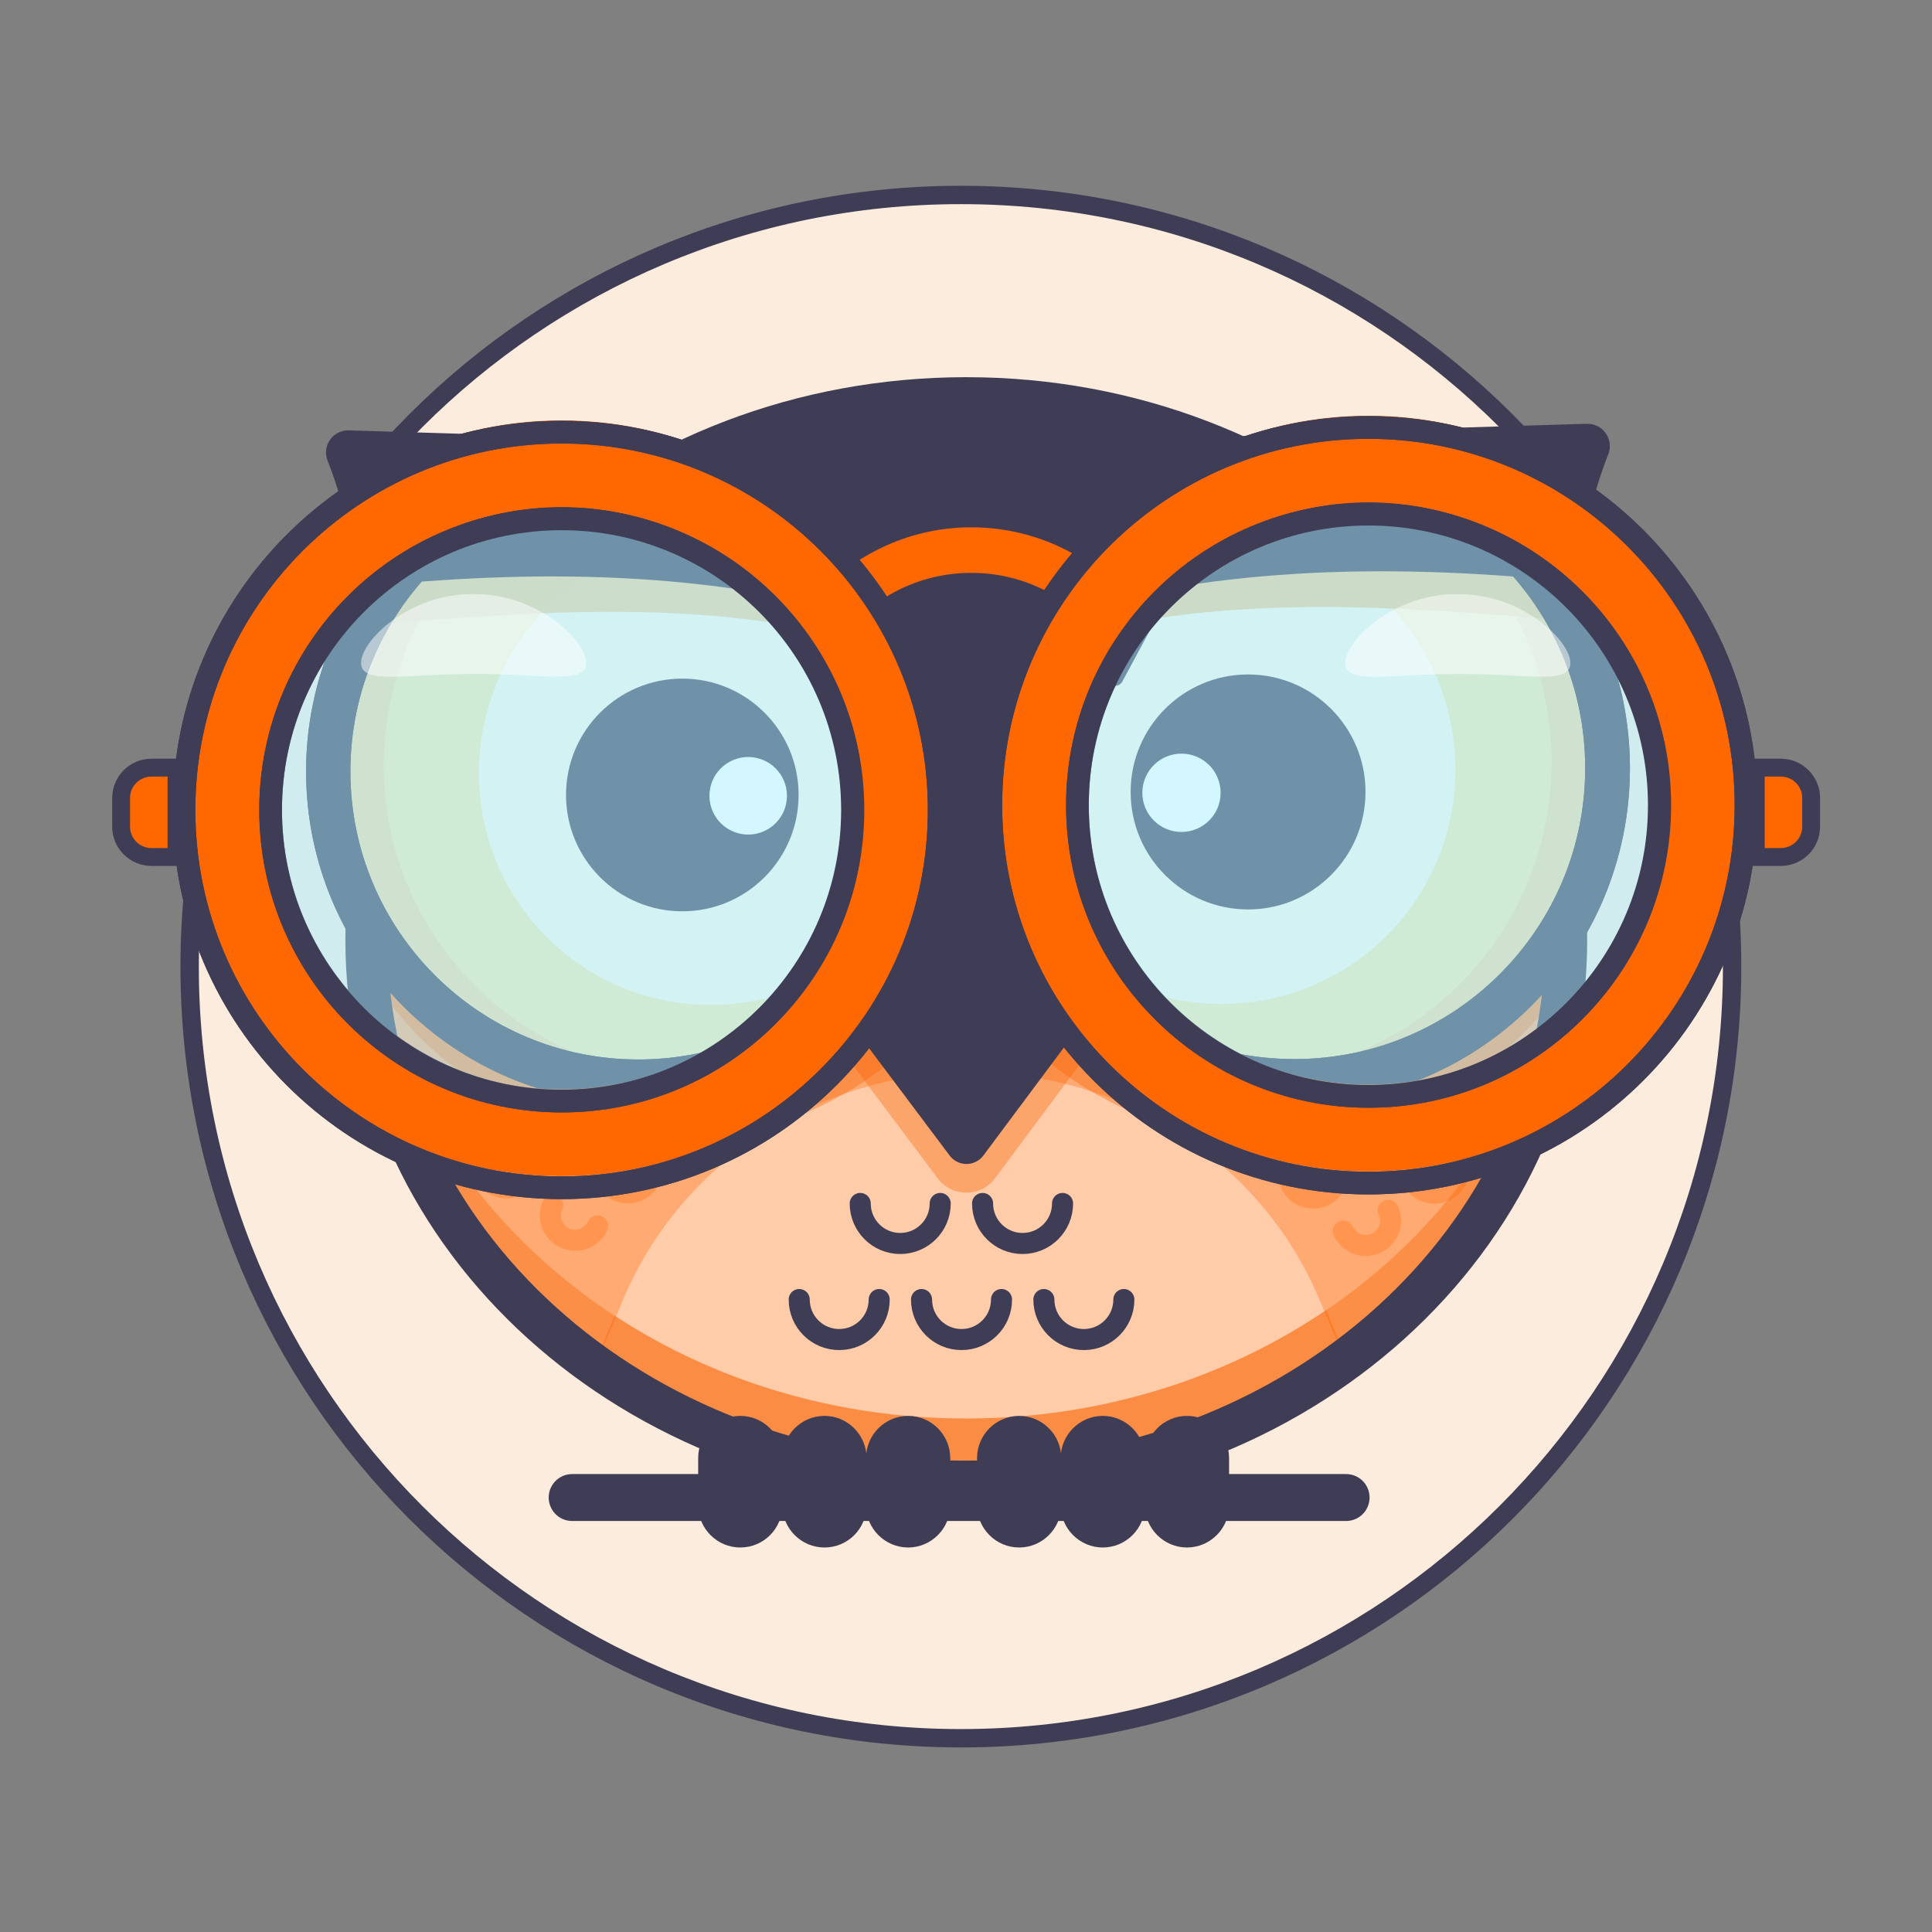 <svg width="520" height="520" viewBox="0 0 520 520" fill="none" xmlns="http://www.w3.org/2000/svg">
<rect x="0" y="0" width="520" height="520" fill="#808080" stroke="none"/>
<path d="M466.2 260.163C466.2 374.868 373.263 467.853 258.621 467.853C143.98 467.853 51.043 374.868 51.043 260.163C51.043 145.457 143.98 52.472 258.621 52.472C373.263 52.472 466.2 145.457 466.2 260.163Z" fill="#FCECDD" stroke="#3F3D56" stroke-width="4.945"/>
<path d="M260.075 398.801C349.241 398.801 421.525 333.521 421.525 252.994C421.525 172.467 349.241 107.187 260.075 107.187C170.909 107.187 98.625 172.467 98.625 252.994C98.625 333.521 170.909 398.801 260.075 398.801Z" fill="#FFAA72"/>
<path d="M260.075 398.801C349.241 398.801 421.525 333.521 421.525 252.994C421.525 172.467 349.241 107.187 260.075 107.187C170.909 107.187 98.625 172.467 98.625 252.994C98.625 333.521 170.909 398.801 260.075 398.801Z" fill="#FFAA72"/>
<path d="M264.324 395.967C301.217 395.967 335.206 385.127 362.398 366.919L354.962 349.419C339.384 312.649 302.42 288.631 261.421 288.631C220.421 288.631 183.457 312.649 167.879 349.419L161.789 363.873C189.618 383.923 225.378 395.967 264.324 395.967Z" fill="#FFCCAA"/>
<path d="M259.991 240.808L229.117 286.151L252.414 317.183C256.238 322.284 263.956 322.284 267.78 317.183L290.865 286.151L259.991 240.808Z" fill="#F76300" fill-opacity="0.37"/>
<path d="M260.075 381.798C174.039 381.798 103.794 321.08 98.908 244.492C98.696 247.326 98.625 250.16 98.625 252.994C98.625 333.479 170.923 398.801 260.075 398.801C349.226 398.801 421.525 333.549 421.525 252.994C421.525 250.16 421.454 247.326 421.242 244.492C416.356 321.08 346.04 381.798 260.075 381.798Z" fill="#F76300" fill-opacity="0.37"/>
<path d="M356.937 352.608C329.958 370.887 296.393 381.798 260.067 381.798C224.661 381.798 191.946 371.525 165.392 354.096L161.852 362.811C189.751 383.499 225.44 395.968 264.386 395.968C299.58 395.968 332.153 385.766 358.707 368.479C359.982 367.628 361.186 366.707 362.46 365.786L356.937 352.608Z" fill="#F76300" fill-opacity="0.37"/>
<path d="M94.648 253.489C99.18 262.77 105.27 271.413 112.918 279.136C149.952 316.19 210.071 316.19 247.105 279.136C278.121 248.104 283.148 200.99 262.33 164.715" fill="#F76300" fill-opacity="0.37"/>
<path d="M420.952 264.543C403.957 290.12 374.924 306.911 341.926 306.911C289.526 306.911 247.039 264.402 247.039 211.973C247.039 188.593 255.466 167.197 269.486 150.618" fill="#F76300" fill-opacity="0.37"/>
<path d="M260.075 398.801C349.241 398.801 421.525 333.521 421.525 252.994C421.525 172.467 349.241 107.187 260.075 107.187C170.909 107.187 98.625 172.467 98.625 252.994C98.625 333.521 170.909 398.801 260.075 398.801Z" stroke="#3F3D56" stroke-width="11.336" stroke-miterlimit="10" stroke-linecap="round" stroke-linejoin="round"/>
<path d="M259.991 220.971L229.117 266.314L260.133 307.619L290.936 266.314L259.991 220.971Z" fill="#3F3D56"/>
<path d="M259.991 220.971L229.117 266.314L260.133 307.619L290.936 266.314L259.991 220.971Z" stroke="#3F3D56" stroke-width="11.336" stroke-miterlimit="10" stroke-linecap="round" stroke-linejoin="round"/>
<path d="M330.107 122.915C308.864 112.996 284.717 107.399 259.296 107.399C233.874 107.399 209.728 112.996 188.484 122.915V222.175H330.107V122.915Z" fill="#3F3D56"/>
<path d="M345.461 122.566L427.261 120.081C415.447 149.671 413.866 194.17 424.176 242.809C411.082 270.517 383.238 290.169 350.503 291.148C303.996 292.578 265.09 255.986 263.736 209.379C262.306 162.848 298.879 123.996 345.461 122.566Z" fill="#3F3D56"/>
<path d="M345.461 122.566L427.261 120.081C415.447 149.671 413.866 194.17 424.176 242.809C411.082 270.517 383.238 290.169 350.503 291.148C303.996 292.578 265.09 255.986 263.736 209.379C262.306 162.848 298.879 123.996 345.461 122.566Z" stroke="#3F3D56" stroke-width="12.047" stroke-miterlimit="10" stroke-linecap="round" stroke-linejoin="round"/>
<path d="M348.393 291.074C394.942 291.074 432.677 253.319 432.677 206.746C432.677 160.172 394.942 122.417 348.393 122.417C301.845 122.417 264.109 160.172 264.109 206.746C264.109 253.319 301.845 291.074 348.393 291.074Z" fill="#F7E8AD"/>
<path d="M348.393 291.074C394.942 291.074 432.677 253.319 432.677 206.746C432.677 160.172 394.942 122.417 348.393 122.417C301.845 122.417 264.109 160.172 264.109 206.746C264.109 253.319 301.845 291.074 348.393 291.074Z" fill="#F7E8AD"/>
<path d="M408 147.113C391.82 130.925 370.599 122.718 349.377 122.417C365.331 125.504 380.608 133.184 392.949 145.607C425.835 178.511 425.835 231.894 392.949 264.872C376.243 281.587 354.269 289.794 332.445 289.568C359.01 294.688 387.456 286.933 408 266.378C440.886 233.399 440.886 180.016 408 147.113Z" fill="#F7D6A1"/>
<path opacity="0.7" d="M373.318 251.787C398.004 227.088 397.861 186.9 372.999 162.025C348.137 137.149 307.97 137.006 283.284 161.705C258.598 186.404 258.741 226.592 283.603 251.468C308.465 276.343 348.632 276.486 373.318 251.787Z" fill="white"/>
<path d="M419.136 166.764C416.803 163.752 412.288 155.47 409.503 152.684C376.392 120.007 323.037 120.308 290.377 153.512C283.905 160.063 278.713 167.441 274.875 175.347C321.306 159.009 372.178 162.924 419.136 166.764Z" fill="#EFCA92"/>
<path d="M348.393 291.074C394.942 291.074 432.677 253.319 432.677 206.746C432.677 160.172 394.942 122.417 348.393 122.417C301.845 122.417 264.109 160.172 264.109 206.746C264.109 253.319 301.845 291.074 348.393 291.074Z" stroke="#3F3D56" stroke-width="12.047" stroke-miterlimit="10" stroke-linecap="round" stroke-linejoin="round"/>
<path d="M348.393 291.074C394.942 291.074 432.677 253.319 432.677 206.746C432.677 160.172 394.942 122.417 348.393 122.417C301.845 122.417 264.109 160.172 264.109 206.746C264.109 253.319 301.845 291.074 348.393 291.074Z" stroke="#3F3D56" stroke-width="12.047" stroke-miterlimit="10" stroke-linecap="round" stroke-linejoin="round"/>
<path d="M415.595 155.846C413.262 152.834 410.779 149.898 407.995 147.112C375.109 114.209 321.754 114.209 288.793 147.112C282.246 153.662 277.054 160.966 273.141 168.796C319.798 152.834 368.637 151.63 415.595 155.846Z" fill="#3F3D56"/>
<path d="M335.919 244.779C353.375 244.779 367.526 230.62 367.526 213.155C367.526 195.69 353.375 181.532 335.919 181.532C318.463 181.532 304.312 195.69 304.312 213.155C304.312 230.62 318.463 244.779 335.919 244.779Z" fill="#3F3D56"/>
<path d="M317.996 223.922C323.815 223.922 328.532 219.203 328.532 213.381C328.532 207.559 323.815 202.84 317.996 202.84C312.178 202.84 307.461 207.559 307.461 213.381C307.461 219.203 312.178 223.922 317.996 223.922Z" fill="white"/>
<path d="M174.791 124.255L93.711 121.795C105.411 151.098 106.976 195.164 96.766 243.331C109.733 270.769 137.306 290.23 169.724 291.199C215.778 292.616 254.306 256.379 255.648 210.225C257.064 164.146 220.846 125.672 174.791 124.255Z" fill="#3F3D56"/>
<path d="M174.791 124.255L93.711 121.795C105.411 151.098 106.976 195.164 96.766 243.331C109.733 270.769 137.306 290.23 169.724 291.199C215.778 292.616 254.306 256.379 255.648 210.225C257.064 164.146 220.846 125.672 174.791 124.255Z" stroke="#3F3D56" stroke-width="11.93" stroke-miterlimit="10" stroke-linecap="round" stroke-linejoin="round"/>
<path d="M171.809 291.126C217.905 291.126 255.273 253.737 255.273 207.617C255.273 161.496 217.905 124.107 171.809 124.107C125.712 124.107 88.344 161.496 88.344 207.617C88.344 253.737 125.712 291.126 171.809 291.126Z" fill="#F7E8AD"/>
<path d="M171.809 291.126C217.905 291.126 255.273 253.737 255.273 207.617C255.273 161.496 217.905 124.107 171.809 124.107C125.712 124.107 88.344 161.496 88.344 207.617C88.344 253.737 125.712 291.126 171.809 291.126Z" fill="#F7E8AD"/>
<path d="M112.784 148.564C128.806 132.533 149.822 124.406 170.837 124.107C155.038 127.164 139.91 134.77 127.689 147.072C95.122 179.656 95.122 232.52 127.689 265.178C144.233 281.731 165.993 289.858 187.605 289.635C161.298 294.705 133.129 287.025 112.784 266.67C80.218 234.011 80.218 181.147 112.784 148.564Z" fill="#F7D6A1"/>
<path opacity="0.7" d="M235.974 251.919C260.595 227.285 260.736 187.488 236.29 163.029C211.844 138.569 172.068 138.711 147.447 163.345C122.826 187.979 122.685 227.776 147.131 252.235C171.577 276.694 211.353 276.553 235.974 251.919Z" fill="white"/>
<path opacity="0.89" d="M101.836 168.024C104.146 165.041 108.617 156.84 111.375 154.081C144.165 121.721 197.001 122.019 229.343 154.901C235.752 161.388 240.894 168.695 244.695 176.524C198.64 160.344 148.263 164.221 101.836 168.024Z" fill="#EFCA92"/>
<path d="M171.809 291.126C217.905 291.126 255.273 253.737 255.273 207.617C255.273 161.496 217.905 124.107 171.809 124.107C125.712 124.107 88.344 161.496 88.344 207.617C88.344 253.737 125.712 291.126 171.809 291.126Z" stroke="#3F3D56" stroke-width="11.93" stroke-miterlimit="10" stroke-linecap="round" stroke-linejoin="round"/>
<path d="M171.809 291.126C217.905 291.126 255.273 253.737 255.273 207.617C255.273 161.496 217.905 124.107 171.809 124.107C125.712 124.107 88.344 161.496 88.344 207.617C88.344 253.737 125.712 291.126 171.809 291.126Z" stroke="#3F3D56" stroke-width="11.93" stroke-miterlimit="10" stroke-linecap="round" stroke-linejoin="round"/>
<path d="M105.336 157.212C107.646 154.229 110.105 151.321 112.863 148.563C145.429 115.979 198.265 115.979 230.906 148.563C237.389 155.05 242.531 162.282 246.406 170.036C200.203 154.229 151.763 153.036 105.336 157.212Z" fill="#3F3D56"/>
<path d="M183.643 245.28C200.929 245.28 214.943 231.26 214.943 213.964C214.943 196.669 200.929 182.648 183.643 182.648C166.357 182.648 152.344 196.669 152.344 213.964C152.344 231.26 166.357 245.28 183.643 245.28Z" fill="#3F3D56"/>
<path d="M201.378 224.627C207.141 224.627 211.812 219.954 211.812 214.189C211.812 208.424 207.141 203.75 201.378 203.75C195.616 203.75 190.945 208.424 190.945 214.189C190.945 219.954 195.616 224.627 201.378 224.627Z" fill="white"/>
<path d="M221.9 416.512C215.669 416.512 210.57 411.411 210.57 405.177V392.424C210.57 386.189 215.669 381.088 221.9 381.088C228.132 381.088 233.23 386.189 233.23 392.424V405.177C233.23 411.411 228.202 416.512 221.9 416.512Z" fill="#3F3D56"/>
<path d="M199.244 416.512C193.012 416.512 187.914 411.411 187.914 405.177V392.424C187.914 386.189 193.012 381.088 199.244 381.088C205.475 381.088 210.574 386.189 210.574 392.424V405.177C210.574 411.411 205.546 416.512 199.244 416.512Z" fill="#3F3D56"/>
<path d="M244.424 416.512C238.192 416.512 233.094 411.411 233.094 405.177V392.424C233.094 386.189 238.192 381.088 244.424 381.088C250.655 381.088 255.753 386.189 255.753 392.424V405.177C255.753 411.411 250.655 416.512 244.424 416.512Z" fill="#3F3D56"/>
<path d="M274.306 416.512C268.075 416.512 262.977 411.411 262.977 405.177V392.424C262.977 386.189 268.075 381.088 274.306 381.088C280.538 381.088 285.636 386.189 285.636 392.424V405.177C285.636 411.411 280.538 416.512 274.306 416.512Z" fill="#3F3D56"/>
<path d="M296.814 416.512C290.583 416.512 285.484 411.411 285.484 405.177V392.424C285.484 386.189 290.583 381.088 296.814 381.088C303.046 381.088 308.144 386.189 308.144 392.424V405.177C308.144 411.411 303.046 416.512 296.814 416.512Z" fill="#3F3D56"/>
<path d="M319.478 416.512C313.247 416.512 308.148 411.411 308.148 405.177V392.424C308.148 386.189 313.247 381.088 319.478 381.088C325.71 381.088 330.808 386.189 330.808 392.424V405.177C330.808 411.411 325.71 416.512 319.478 416.512Z" fill="#3F3D56"/>
<path d="M253.058 323.914C253.058 329.865 248.243 334.683 242.295 334.683C236.346 334.683 231.531 329.865 231.531 323.914" stroke="#3F3D56" stroke-width="5.668" stroke-miterlimit="10" stroke-linecap="round" stroke-linejoin="round"/>
<path d="M285.988 323.914C285.988 329.865 281.172 334.683 275.224 334.683C269.276 334.683 264.461 329.865 264.461 323.914" stroke="#3F3D56" stroke-width="5.668" stroke-miterlimit="10" stroke-linecap="round" stroke-linejoin="round"/>
<path opacity="0.31" d="M133.45 296.424C131.893 299.754 127.998 301.242 124.599 299.683C121.2 298.125 119.784 294.228 121.342 290.827" stroke="#FF6701" stroke-width="5.668" stroke-miterlimit="10" stroke-linecap="round" stroke-linejoin="round"/>
<path opacity="0.31" d="M154.556 307.405C152.998 310.735 149.104 312.222 145.705 310.664C142.377 309.105 140.89 305.208 142.448 301.808" stroke="#FF6701" stroke-width="5.668" stroke-miterlimit="10" stroke-linecap="round" stroke-linejoin="round"/>
<path opacity="0.31" d="M142.306 315.836C140.748 319.166 136.854 320.654 133.455 319.095C130.127 317.537 128.64 313.64 130.198 310.239" stroke="#FF6701" stroke-width="5.668" stroke-miterlimit="10" stroke-linecap="round" stroke-linejoin="round"/>
<path opacity="0.31" d="M160.853 329.936C159.295 333.266 155.401 334.754 152.002 333.195C148.674 331.636 147.187 327.74 148.745 324.339" stroke="#FF6701" stroke-width="5.668" stroke-miterlimit="10" stroke-linecap="round" stroke-linejoin="round"/>
<path opacity="0.31" d="M175.017 317.183C173.459 320.513 169.565 322.001 166.166 320.442C162.838 318.883 161.351 314.987 162.909 311.586" stroke="#FF6701" stroke-width="5.668" stroke-miterlimit="10" stroke-linecap="round" stroke-linejoin="round"/>
<path opacity="0.31" d="M388.875 297.841C390.433 301.171 394.327 302.659 397.726 301.1C401.125 299.542 402.541 295.645 400.983 292.244" stroke="#FF6701" stroke-width="5.668" stroke-miterlimit="10" stroke-linecap="round" stroke-linejoin="round"/>
<path opacity="0.31" d="M367.844 308.822C369.402 312.152 373.296 313.639 376.695 312.081C380.023 310.522 381.51 306.625 379.952 303.225" stroke="#FF6701" stroke-width="5.668" stroke-miterlimit="10" stroke-linecap="round" stroke-linejoin="round"/>
<path opacity="0.31" d="M380.031 317.253C381.589 320.583 385.484 322.071 388.882 320.512C392.21 318.954 393.697 315.057 392.14 311.656" stroke="#FF6701" stroke-width="5.668" stroke-miterlimit="10" stroke-linecap="round" stroke-linejoin="round"/>
<path opacity="0.31" d="M361.539 331.353C363.097 334.683 366.991 336.171 370.39 334.612C373.718 333.053 375.205 329.157 373.648 325.756" stroke="#FF6701" stroke-width="5.668" stroke-miterlimit="10" stroke-linecap="round" stroke-linejoin="round"/>
<path opacity="0.31" d="M347.375 318.6C348.933 321.93 352.827 323.418 356.226 321.859C359.554 320.3 361.041 316.404 359.483 313.003" stroke="#FF6701" stroke-width="5.668" stroke-miterlimit="10" stroke-linecap="round" stroke-linejoin="round"/>
<path d="M236.636 349.773C236.636 355.725 231.821 360.542 225.873 360.542C219.925 360.542 215.109 355.725 215.109 349.773" stroke="#3F3D56" stroke-width="5.668" stroke-miterlimit="10" stroke-linecap="round" stroke-linejoin="round"/>
<path d="M269.558 349.773C269.558 355.725 264.743 360.542 258.795 360.542C252.846 360.542 248.031 355.725 248.031 349.773" stroke="#3F3D56" stroke-width="5.668" stroke-miterlimit="10" stroke-linecap="round" stroke-linejoin="round"/>
<path d="M302.488 349.773C302.488 355.725 297.672 360.542 291.724 360.542C285.776 360.542 280.961 355.725 280.961 349.773" stroke="#3F3D56" stroke-width="5.668" stroke-miterlimit="10" stroke-linecap="round" stroke-linejoin="round"/>
<path d="M215.856 161.583L225.641 176.679C232.961 164.572 246.257 156.426 261.42 156.426C278.899 156.426 293.838 167.188 300.112 182.359L309.523 164.871C298.917 149.625 281.363 139.686 261.42 139.686C243.045 139.686 226.612 148.28 215.856 161.583Z" fill="#FF6701"/>
<path opacity="0.46" d="M261.498 144.916C280.471 144.916 297.277 153.959 307.958 167.935L309.602 164.945C298.995 149.699 281.442 139.76 261.498 139.76C243.048 139.76 226.616 148.279 215.86 161.657L217.802 164.646C228.558 152.539 244.169 144.916 261.498 144.916Z" fill="#FF6701"/>
<path d="M215.856 161.583L225.641 176.679C232.961 164.572 246.257 156.426 261.42 156.426C278.899 156.426 293.838 167.188 300.112 182.359L309.523 164.871C298.917 149.625 281.363 139.686 261.42 139.686C243.045 139.686 226.612 148.28 215.856 161.583Z" stroke="#3F3D56" stroke-width="4.484" stroke-miterlimit="10" stroke-linecap="round" stroke-linejoin="round"/>
<path d="M469.945 213.582C469.945 157.44 424.425 111.896 368.313 111.896C312.202 111.896 266.681 157.44 266.681 213.582C266.681 269.723 312.202 315.268 368.313 315.268C424.425 315.268 469.945 269.723 469.945 213.582ZM290.001 213.582C290.001 170.278 325.033 135.228 368.313 135.228C411.593 135.228 446.727 170.278 446.727 213.582C446.727 256.885 411.593 291.935 368.415 291.935C325.237 291.935 290.001 256.783 290.001 213.582Z" fill="#FF6701"/>
<g opacity="0.6">
<path opacity="0.6" d="M368.313 123.204C423.101 123.204 467.705 166.507 469.843 220.814C469.945 219.49 469.945 218.063 469.945 216.739C469.945 160.598 424.425 115.053 368.313 115.053C312.202 115.053 266.681 160.598 266.681 216.739C266.681 218.063 266.681 219.49 266.783 220.814C268.921 166.507 313.627 123.204 368.313 123.204Z" fill="#FF6701"/>
<path opacity="0.6" d="M290.111 220.815C290.009 222.14 290.009 223.566 290.009 224.891C290.009 268.194 325.041 303.244 368.321 303.244C411.601 303.244 446.734 268.092 446.734 224.891C446.734 223.566 446.734 222.14 446.633 220.815C444.494 262.183 410.277 295.093 368.423 295.093C326.568 295.093 292.249 262.183 290.111 220.815Z" fill="#FF6701"/>
</g>
<path d="M469.945 216.74C469.945 160.598 424.425 115.054 368.313 115.054C312.202 115.054 266.681 160.598 266.681 216.74C266.681 272.881 312.202 318.426 368.313 318.426C424.425 318.426 469.945 272.881 469.945 216.74ZM290.001 216.74C290.001 173.437 325.033 138.386 368.313 138.386C411.593 138.386 446.727 173.437 446.727 216.74C446.727 260.043 411.593 295.093 368.415 295.093C325.237 295.093 290.001 259.941 290.001 216.74Z" stroke="#3F3D56" stroke-width="6.113" stroke-miterlimit="10" stroke-linecap="round" stroke-linejoin="round"/>
<path d="M266.681 216.74C266.681 272.9 312.183 318.426 368.313 318.426C424.443 318.426 469.945 272.9 469.945 216.74C469.945 160.58 424.443 115.054 368.313 115.054C312.183 115.054 266.681 160.58 266.681 216.74Z" stroke="#3F3D56" stroke-width="6.113" stroke-miterlimit="10" stroke-linecap="round" stroke-linejoin="round"/>
<path opacity="0.81" d="M289.986 216.739C289.986 260.012 325.047 295.092 368.298 295.092C411.548 295.092 446.609 260.012 446.609 216.739C446.609 173.466 411.548 138.386 368.298 138.386C325.047 138.386 289.986 173.466 289.986 216.739Z" fill="#A4ECFF" fill-opacity="0.6"/>
<path d="M289.986 216.739C289.986 260.012 325.047 295.092 368.298 295.092C411.548 295.092 446.609 260.012 446.609 216.739C446.609 173.466 411.548 138.386 368.298 138.386C325.047 138.386 289.986 173.466 289.986 216.739Z" stroke="#3F3D56" stroke-width="6.113" stroke-miterlimit="10" stroke-linecap="round" stroke-linejoin="round"/>
<g opacity="0.71">
<path opacity="0.71" d="M392.364 181.418C374.886 181.325 361.988 184.504 362.082 178.426C361.988 172.628 374.886 159.723 392.364 159.91C409.842 159.817 422.74 172.628 422.646 178.426C422.833 184.504 409.935 181.231 392.364 181.418Z" fill="white"/>
</g>
<path d="M252.789 214.844C252.789 158.703 207.268 113.158 151.157 113.158C95.045 113.158 49.525 158.703 49.525 214.844C49.525 270.986 95.045 316.53 151.157 316.53C207.268 316.53 252.789 270.986 252.789 214.844ZM72.845 214.844C72.845 171.541 107.877 136.491 151.157 136.491C194.437 136.491 229.57 171.541 229.57 214.844C229.57 258.148 194.437 293.198 151.259 293.198C108.08 293.198 72.845 258.046 72.845 214.844Z" fill="#FF6701"/>
<g opacity="0.6">
<path opacity="0.6" d="M151.165 124.468C205.952 124.468 250.556 167.771 252.695 222.078C252.797 220.754 252.797 219.327 252.797 218.003C252.797 161.861 207.276 116.316 151.165 116.316C95.053 116.316 49.532 161.861 49.532 218.003C49.532 219.327 49.532 220.754 49.634 222.078C51.773 167.771 96.479 124.468 151.165 124.468Z" fill="#FF6701"/>
<path opacity="0.6" d="M72.962 222.079C72.861 223.404 72.861 224.83 72.861 226.155C72.861 269.458 107.892 304.508 151.172 304.508C194.453 304.508 229.586 269.356 229.586 226.155C229.586 224.83 229.586 223.404 229.484 222.079C227.346 263.446 193.129 296.357 151.274 296.357C109.42 296.357 75.101 263.446 72.962 222.079Z" fill="#FF6701"/>
</g>
<path d="M252.789 218.003C252.789 161.861 207.268 116.316 151.157 116.316C95.045 116.316 49.525 161.861 49.525 218.003C49.525 274.144 95.045 319.689 151.157 319.689C207.268 319.689 252.789 274.144 252.789 218.003ZM72.845 218.003C72.845 174.699 107.877 139.649 151.157 139.649C194.437 139.649 229.57 174.699 229.57 218.003C229.57 261.306 194.437 296.356 151.259 296.356C108.08 296.356 72.845 261.204 72.845 218.003Z" stroke="#3F3D56" stroke-width="6.113" stroke-miterlimit="10" stroke-linecap="round" stroke-linejoin="round"/>
<path d="M49.525 218.003C49.525 274.162 95.027 319.689 151.157 319.689C207.287 319.689 252.789 274.162 252.789 218.003C252.789 161.843 207.287 116.316 151.157 116.316C95.027 116.316 49.525 161.843 49.525 218.003Z" stroke="#3F3D56" stroke-width="6.113" stroke-miterlimit="10" stroke-linecap="round" stroke-linejoin="round"/>
<path opacity="0.81" d="M72.83 218.003C72.83 261.276 107.891 296.356 151.141 296.356C194.392 296.356 229.453 261.276 229.453 218.003C229.453 174.729 194.392 139.649 151.141 139.649C107.891 139.649 72.83 174.729 72.83 218.003Z" fill="#A4ECFF" fill-opacity="0.6"/>
<path d="M72.83 218.003C72.83 261.276 107.891 296.356 151.141 296.356C194.392 296.356 229.453 261.276 229.453 218.003C229.453 174.729 194.392 139.649 151.141 139.649C107.891 139.649 72.83 174.729 72.83 218.003Z" stroke="#3F3D56" stroke-width="6.113" stroke-miterlimit="10" stroke-linecap="round" stroke-linejoin="round"/>
<g opacity="0.71">
<path opacity="0.71" d="M127.474 181.406C109.996 181.312 97.098 184.491 97.191 178.413C97.098 172.615 109.996 159.71 127.474 159.898C144.951 159.804 157.849 172.615 157.756 178.413C157.943 184.491 145.045 181.219 127.474 181.406Z" fill="white"/>
</g>
<path d="M47.5 209.017V206.612H45.095H40.772C36.256 206.612 32.595 210.273 32.595 214.789V222.485C32.595 227.001 36.256 230.661 40.772 230.661H45.095H47.5V228.257V209.017Z" fill="#FF6701" stroke="#3F3D56" stroke-width="4.81"/>
<path d="M472.57 228.257V230.662H474.975H479.298C483.814 230.662 487.475 227.001 487.475 222.485V214.789C487.475 210.273 483.814 206.612 479.298 206.612H474.975H472.57V209.017V228.257Z" fill="#FF6701" stroke="#3F3D56" stroke-width="4.81"/>
<line x1="153.996" y1="403.061" x2="362.304" y2="403.061" stroke="#3F3D56" stroke-width="12.632" stroke-linecap="round"/>
</svg>
